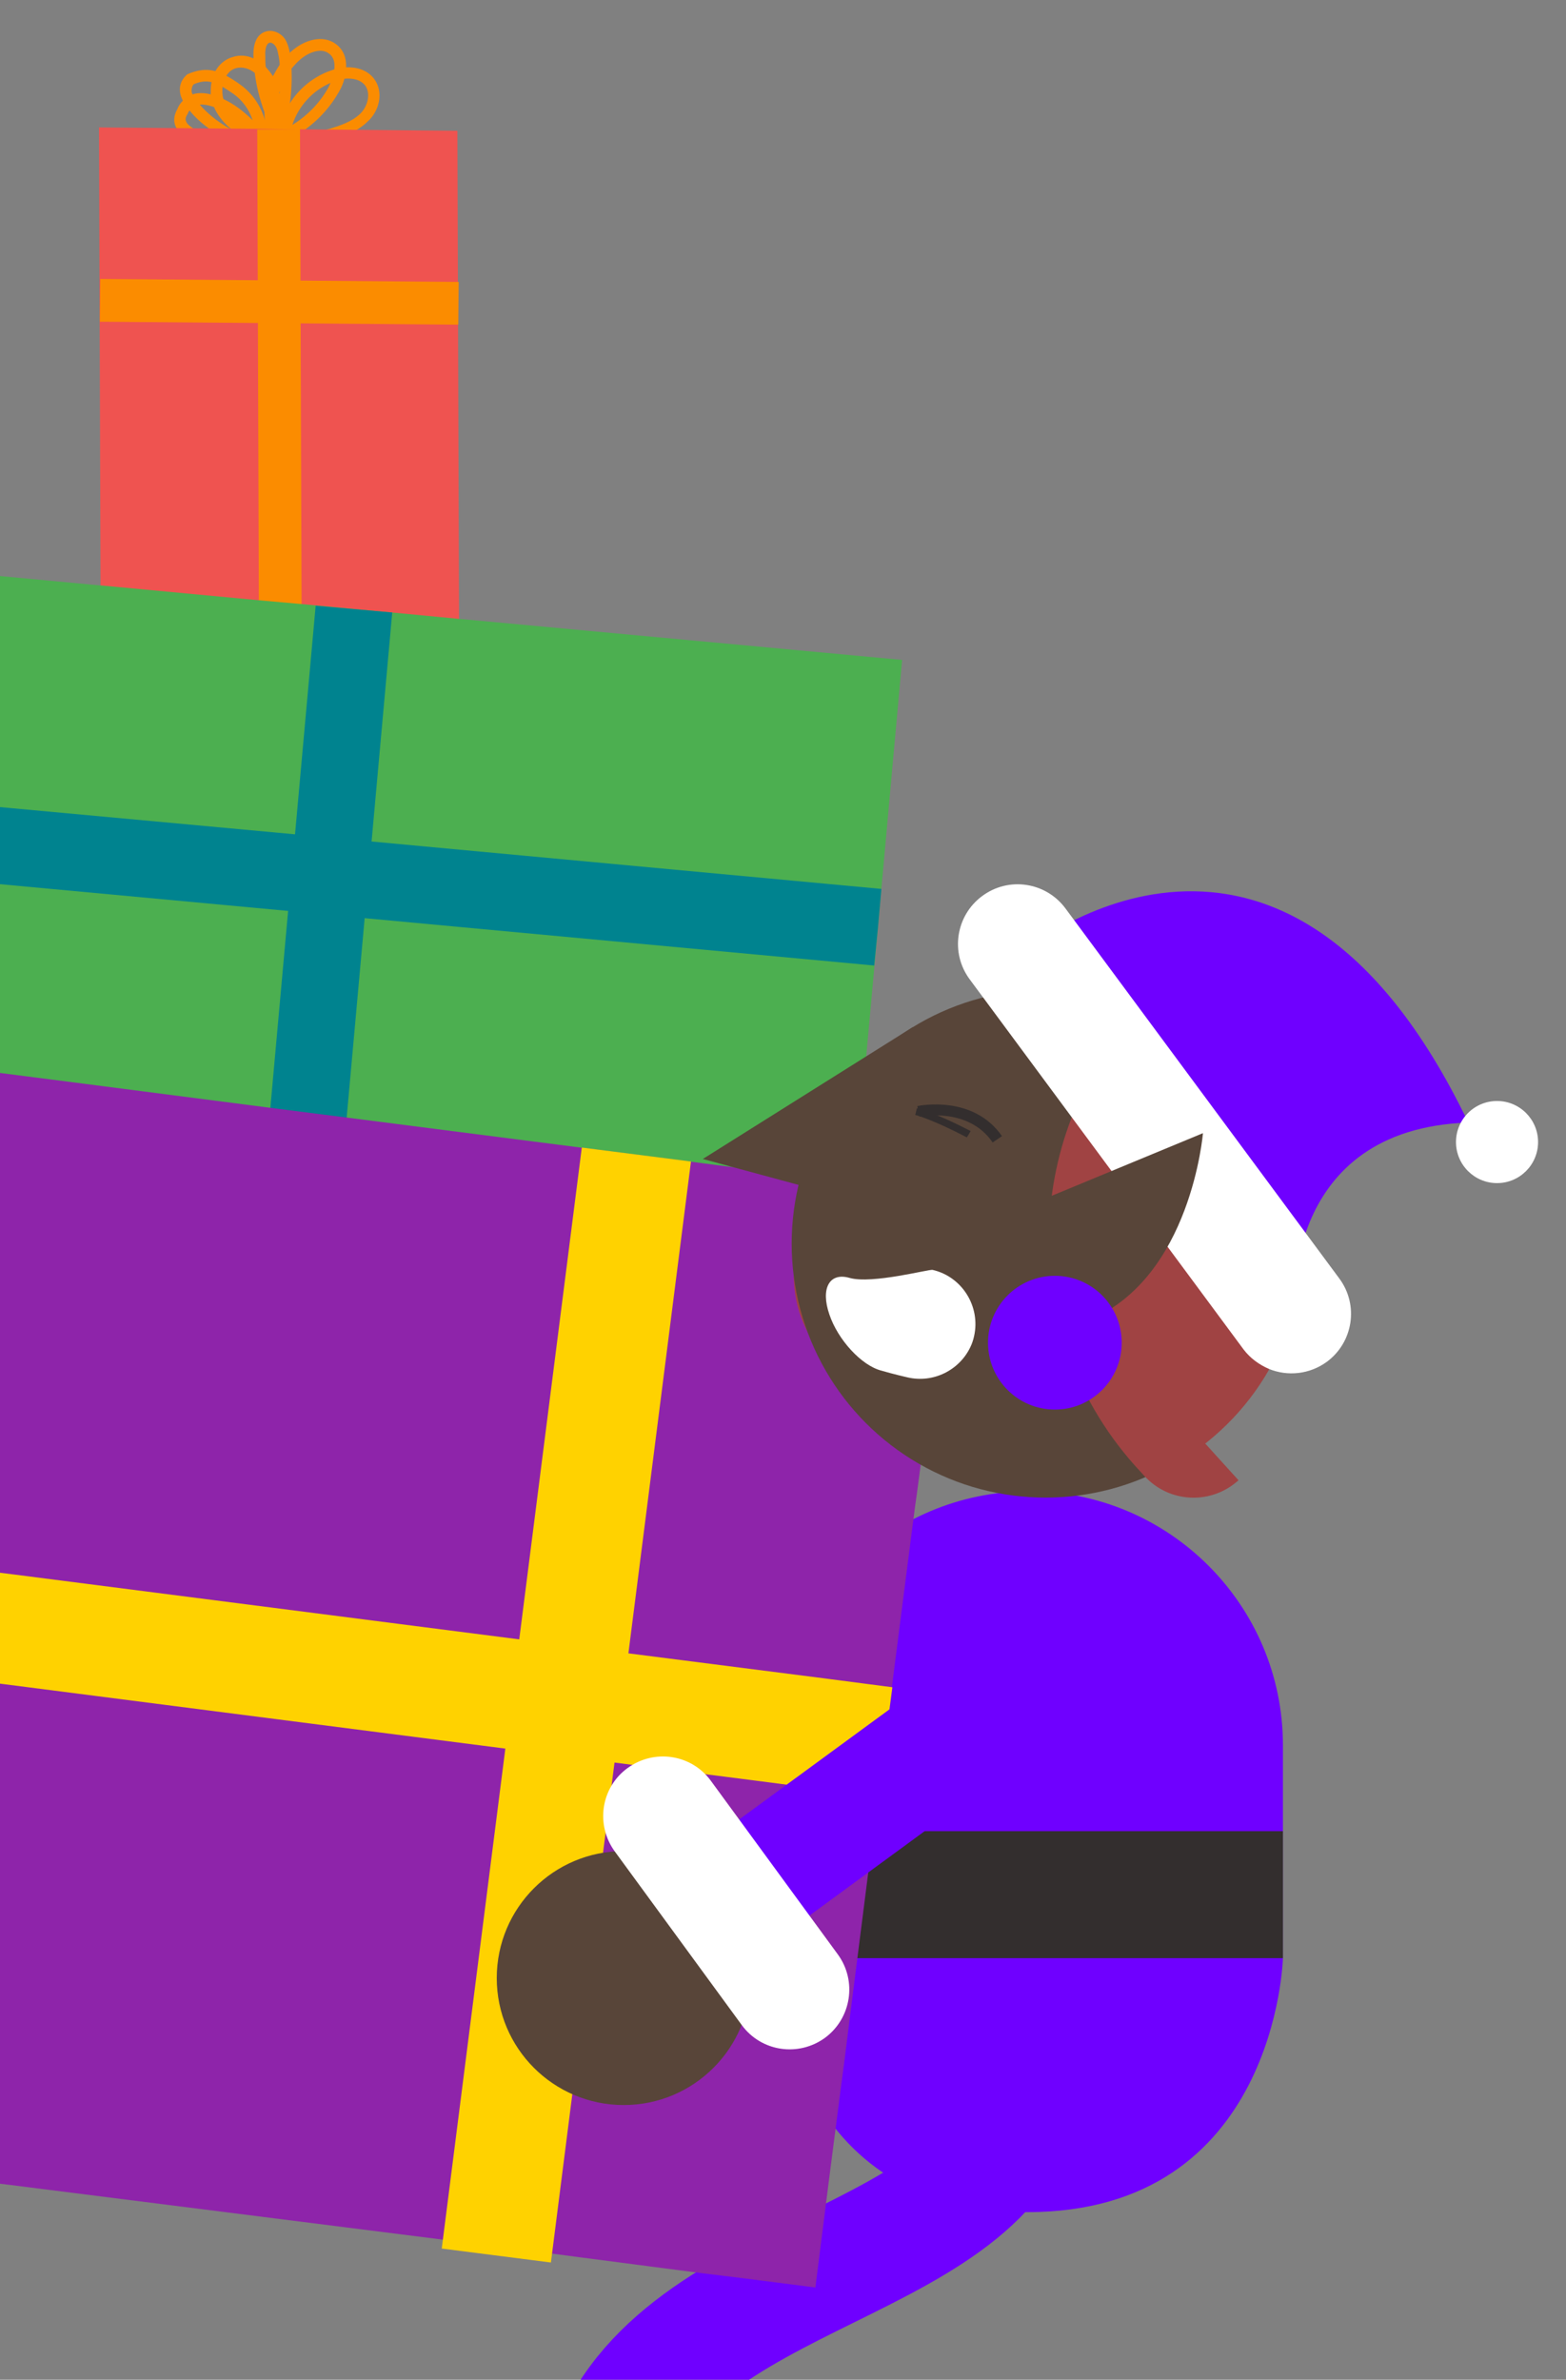 <svg id="Layer_1" xmlns="http://www.w3.org/2000/svg" viewBox="0 0 370.1 562.2"><rect x="0" y="0" width="370.1" height="562.2" fill="#808080" stroke="none"/><style>.st0{fill:none;stroke:#6f00ff;stroke-width:28.131;stroke-linecap:round;stroke-miterlimit:10}.st1{fill:#fb8c00}.st4{fill:#00838f}.st6{fill:#6f00ff}.st7{fill:#332e2e}.st10{fill:#ffd200}.st12{fill:#a04343}.st13{fill:#584539}.st14{fill:#fff}</style><path class="st0" d="M242.8 490.9c-6 46.6-86.1 42.6-100.2 93.1"/><path class="st1" d="M88.4 18.6c-1.6-2.1-4.2-2.8-6.6-2.7.1-2.1-.6-4.1-2.3-5.4-3.2-2.5-7.7-1-10.6 1.6-.1.1-.3.2-.4.4-.2-1.1-.5-2.2-1.1-3.2-1-1.5-2.8-2.3-4.4-1.9-2.1.5-3.2 2.6-3.1 5.8v.6c-1.5-.7-3.2-.9-5-.3-1.7.5-3.1 1.7-4 3.3-1.9-.5-4-.4-6.5.7l-.2.1-.2.2c-1.3 1.2-1.8 2.9-1.3 4.7.1.4.3.8.5 1.3-.5.5-1 1.2-1.3 2-.9 1.6-1 3.2-.1 4.6.1.1.1.2.2.3 2.4 3.5 10 5.2 17 5l1.8.6c.8.2 1.5.5 2.2.6l2.7.6L65 36l.7-1.8.4-.2.4.9v-1.1l1.2-.6c1.1-.5 2.1-1.1 3.2-1.8.5-.3 1-.7 1.5-1 3.1-2.3 5.8-5.3 7.7-8.7.6-1 1-2 1.3-3.1 1.9-.2 3.8.2 4.9 1.6 1.4 1.9.6 5-1.2 6.7-2 1.9-4.8 2.8-7.4 3.6h-.1c-.1 0-.2.1-.4.1l.8 2.6c2.1-.6 4.5-1.4 6.6-2.7.8-.5 1.6-1.1 2.3-1.8 2.7-2.4 3.9-6.9 1.5-10.1zM66 21.8c.1-.1.1-.3.1-.4 0 .3 0 .5-.1.8v-.4zm-2.3-11.7c.4-.1 1 .2 1.4.8.5.7.6 1.7.8 2.6.1.6.2 1.2.2 1.8-.6.9-1.1 1.8-1.6 2.7-.5-.8-1.1-1.5-1.7-2.2-.1-.9-.1-1.7-.1-2.6-.1-1.4.2-2.9 1-3.1zm-7.9 6c1.5-.4 3.1.1 4.4 1.1.4 3.2 1.2 6.3 2.3 9.3 0 .6 0 1.2.1 1.9-.9-3.3-2.9-6.3-5.8-8.4-1.1-.8-2.2-1.5-3.3-2.1.5-.8 1.2-1.5 2.3-1.8zm-3.2 4.4c.8.5 1.6 1 2.6 1.7 2.1 1.5 3.7 3.7 4.5 6.2-2.1-2.1-4.5-3.9-6.9-5-.3-1-.3-2-.2-2.9zm-6.8-.6c1.6-.7 2.9-.8 4.2-.5-.2.9-.2 1.9-.2 2.9-.8-.2-1.5-.3-2.3-.3h-.1c-.7 0-1.3.1-1.9.3-.1-.2-.1-.4-.2-.5-.1-1 .2-1.6.5-1.9zm-.2 10.4c-.6-.4-1.1-.8-1.4-1.2-.3-.5-.6-1.1.1-2.1l.1-.2c.1-.3.2-.5.4-.7 1.2 1.5 2.7 2.9 4.5 4.2 1 .8 2.1 1.5 3.3 2.2-2.9-.4-5.4-1.2-7-2.2zm8.7.1c-3-1.7-5.5-3.8-7.1-5.7h.4c.9 0 1.9.2 3 .6.1.2.2.5.3.7.9 1.7 2.1 3.1 3.5 4.3l.2.2c-.1 0-.2 0-.3-.1zm8.8 2.1c0-.4 0-.7-.1-1 .1.3.2.6.3 1h-.2zm14.6-12c-2 3.7-5 6.8-8.6 9 1.4-4.4 4.8-8.1 9-9.9-.1.3-.3.6-.4.9zm1.3-4.1l-.9.3c-4 1.4-7.4 4.2-9.6 7.7.4-2.7.5-5.5.4-8.2.6-.7 1.2-1.4 1.9-2 2.1-1.9 5.2-3 7-1.5 1.1.8 1.4 2.2 1.2 3.7z"/><path d="M23.8 150.9l84.7.8-.4-120.8-84.7-.8.4 120.8z" fill="#ef5350"/><path class="st1" d="M70.9 30.5l.4 120.8H61.2l-.4-120.7 10.1-.1z"/><path class="st1" d="M23.7 65.9l84.7.7-.1 10.1-84.7-.7.1-10.1z"/><path d="M213.2 155.9l-4.9 54.1-.8 9-5.5 60.4-.3 2.8-7.7-.7-28.7-2.7-2.3-.2-26-2.4-67.4-6.3-6.5-.6-46.2-4.3-25.3-2.3V135.3l32 3h.2l37.3 3.5 10.1.9 12.8 1.2 8.7.8 15.7 1.5h.1l104.7 9.7z" fill="#4caf50"/><path class="st4" d="M74.6 143.1l18.1 1.6L81.3 271l-18.1-1.6 11.4-126.3z"/><path class="st4" d="M208.3 210l-.8 9-.9 9.1-120.5-11.2-18-1.7-76.5-7.1v-18.2l78.1 7.2 18.1 1.7L208.3 210z"/><path fill="#32a558" d="M267.8 490.9h-49.2l24.6-124.5z"/><path class="st6" d="M183.2 462.6v-50.3c0-33.1 26.9-60 60-60s60 26.9 60 60v50.3s-1.5 60-60.4 60-59.6-60-59.6-60z"/><path class="st7" d="M183.2 432.6h120v30h-120z"/><path fill="#f9ce1d" d="M183.3 432.6h15v30h-15z"/><path d="M225.7 282.4l-3.5 27.4-3.6 28.3-.1 1-1.8 13.7-.4 2.8-.7 5.4-2.2 17.1-1 7.8-1.6 12.5-3.3 25.8-3.5 27.6-3 23.6-1.4 11.2-.8 6-3 23.3-3.1 24.5-17.2-2.2-9.8-1.2-12.3-1.6-6.1-.8-10-1.3-6.8-.9-4-.5-21-2.7-.8-.1-102.9-13h-.1l-10.1-1.3V252.4l26.5 3.4 45.7 5.9 18 2.3 78.8 10.1 26.2 3.4 15 1.9h.1l10.7 1.4 13.1 1.6z" fill="#8e24aa"/><path class="st10" d="M137.5 271.1l25.8 3.3-33.1 260.1-25.8-3.3 33.1-260.1z"/><path class="st10" d="M210.9 398.6l-3.4 25.8-29.4-3.8-32.8-4.2-25.8-3.3L.4 397.8l-8.8-1.1v-26.2l12 1.5 119.2 15.3 25.8 3.3 46.2 5.9 16.1 2.1z"/><path d="M-8.4-36.1h390.9v605.6H-8.4V-36.1z" fill="none"/><circle class="st12" cx="226.7" cy="315.8" r="14.3"/><path class="st12" d="M226.7 330h-10.5c-15.8 0-28.6-12.8-28.6-28.6s12.8-28.6 28.6-28.6c-3.5 3-5.7 7.4-5.7 12.3 0 9 7.3 16.2 16.2 16.2V330z"/><path class="st0" d="M242.1 397.9c-20.5 15-63.1 46.2-89.3 65.4"/><circle class="st13" cx="147.4" cy="467.3" r="30"/><path class="st14" d="M198 461.7l-30-41c-4.6-6.3-13.4-7.6-19.7-3s-7.6 13.4-3 19.7l30 41c4.6 6.3 13.4 7.6 19.7 3 6.2-4.6 7.6-13.4 3-19.7z"/><path d="M261.5 286l28.3-24.2s-1.5 34.8-19.2 49.9c-2.6 2.3-5.7 3.3-8.6 2.5-5.8-1.6-8.7-9.7-6.4-18.1 1.1-4.3 3.3-7.8 5.9-10.1z" fill="#fadcbc"/><circle class="st13" cx="247.1" cy="293.8" r="60"/><g><path d="M258.7 319.6c-.4 8.7 6.2 16.1 14.9 16.6 8.7.4 16.1-6.2 16.6-14.9l-31.5-1.7z" fill="#774d2e"/><path class="st12" d="M271.5 326.3c-6.5 5.8-7 15.8-1.1 22.3 5.8 6.5 15.8 7 22.3 1.1l-21.2-23.4z"/></g><g><path class="st12" d="M248 288.8c1-19.7 9.1-37.4 21.6-50.8 23.4 9.1 39.4 32.5 38.1 58.9-1.2 23.8-16.1 43.6-36.7 52.3-15.3-15.5-24.2-37-23-60.4z"/></g><path class="st13" d="M215.8 242.6l-49.7 31.2L189 280z"/><g><path class="st6" d="M347 265.2c-43.8-91.2-104.6-40.7-104.6-40.7l63.5 84.3s-2.7-42.1 41.1-43.6z"/><path class="st14" d="M299.9 323.4c4.4 1.8 9.6 1.3 13.7-1.7 6.2-4.6 7.6-13.4 2.9-19.7l-64.7-87.4c-4.6-6.2-13.4-7.6-19.7-2.9-6.2 4.6-7.6 13.4-2.9 19.7l64.7 87.4c1.6 2.1 3.7 3.6 6 4.6z"/><circle class="st14" cx="353.8" cy="269.8" r="9.7"/></g><path class="st13" d="M237.7 291.8c1.6-3.9 4.6-6.8 8.2-8.2l38.4-15.9s-2.8 34.1-26.8 44.1c-3.6 1.5-7.8 1.6-11.7 0-7.6-3.4-11.3-12.3-8.1-20z"/><g><path class="st7" d="M234.6 269.9c-5.8-8.5-17.2-6.1-17.3-6.1l-.5-2.5c.5-.1 13.2-2.7 20 7.1l-2.2 1.5z"/><path class="st7" d="M228.5 268.7c-8-4.2-12.1-5.3-12.2-5.3l.4-1.6c.2 0 4.4 1.1 12.7 5.4l-.9 1.5z"/><path class="st14" d="M229.3 318.3c.4-.8.7-1.7.9-2.6 1.6-7-2.8-14.1-9.8-15.7-.8-.2-14.3 3.4-19.6 1.9-4.8-1.4-6.9 2.5-4.8 8.6 2 6 7.6 12.1 12.3 13.3 2.7.8 6.2 1.6 6.2 1.6 6.1 1.4 12.2-1.7 14.8-7.1z"/></g><circle class="st6" cx="249.3" cy="317.2" r="15.8"/></svg>